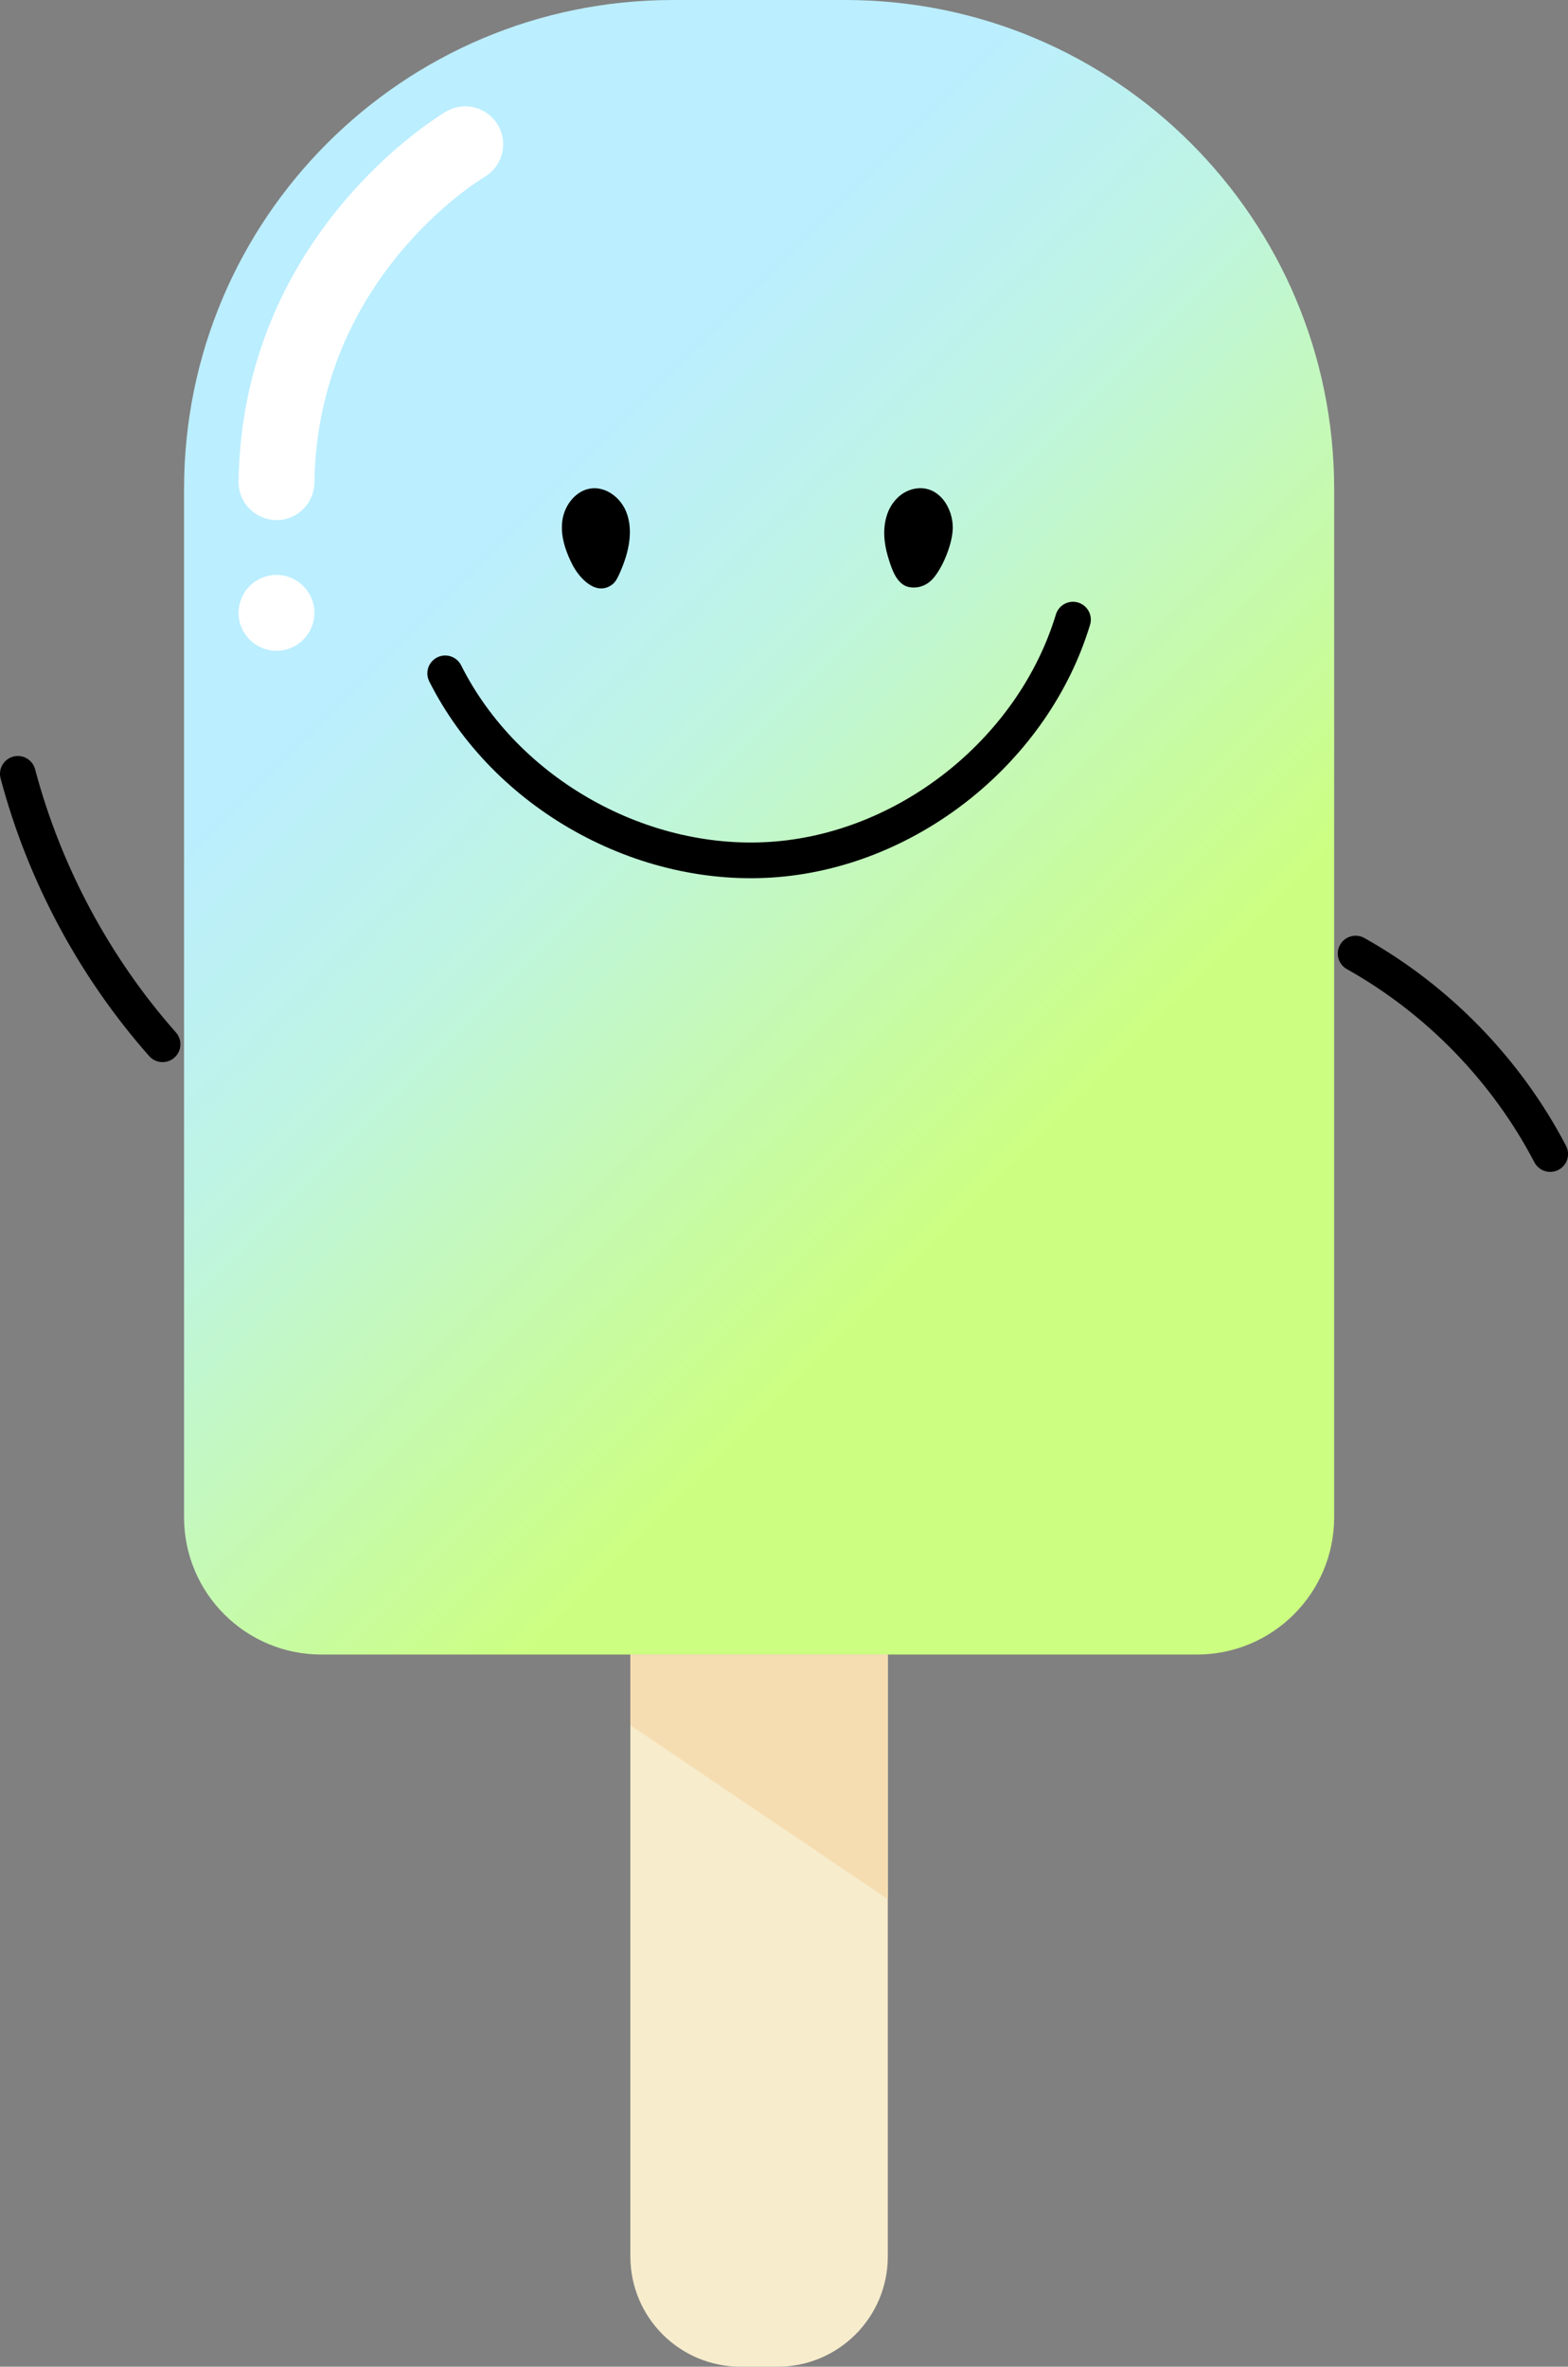 <?xml version="1.0" encoding="UTF-8"?>
<svg id="_レイヤー_2" data-name="レイヤー 2" xmlns="http://www.w3.org/2000/svg" xmlns:xlink="http://www.w3.org/1999/xlink" viewBox="0 0 351.5 530.42">
  <rect x="0" y="0" width="351.5" height="530.42" fill="#808080" stroke="none"/>
  <defs>
    <style>
      .cls-1 {
        fill: none;
        stroke: #000;
        stroke-linecap: round;
        stroke-linejoin: bevel;
        stroke-width: 8px;
      }

      .cls-2 {
        fill: #f6ddb1;
      }

      .cls-3 {
        fill: #f7eccc;
      }

      .cls-4 {
        fill: url(#_新規グラデーションスウォッチ_1);
      }

      .cls-5 {
        fill: #fff;
      }
    </style>
    <linearGradient id="_新規グラデーションスウォッチ_1" data-name="新規グラデーションスウォッチ 1" x1="47.35" y1="85.68" x2="308.98" y2="347.3" gradientUnits="userSpaceOnUse">
      <stop offset=".18" stop-color="#bef"/>
      <stop offset=".3" stop-color="#bdf2ec"/>
      <stop offset=".36" stop-color="#bff5e0"/>
      <stop offset=".61" stop-color="#c9fc96"/>
      <stop offset=".68" stop-color="#ccff81"/>
    </linearGradient>
  </defs>
  <g id="_レイヤー_2-2" data-name="レイヤー 2">
    <g>
      <path class="cls-4" d="M268.3,370.81H72.03c-17,0-30.77-13.78-30.77-30.77V109.6C41.25,49.07,90.32,0,150.85,0h38.63c60.53,0,109.6,49.07,109.6,109.6v230.44c0,17-13.78,30.77-30.77,30.77Z"/>
      <path class="cls-3" d="M174.31,530.42h-8.3c-13.64,0-24.7-11.06-24.7-24.7v-134.91h57.71v134.91c0,13.64-11.06,24.7-24.7,24.7Z"/>
      <path class="cls-5" d="M61.99,116.55s-.08,0-.13,0c-4.69-.07-8.44-3.93-8.38-8.62.8-55.36,44.63-81.82,46.5-82.92,4.04-2.38,9.26-1.04,11.64,3.01,2.38,4.04,1.04,9.24-2.99,11.63-1.55.93-37.49,22.95-38.15,68.54-.07,4.65-3.86,8.38-8.5,8.38Z"/>
      <circle class="cls-5" cx="61.98" cy="137.35" r="8.5"/>
      <polygon class="cls-2" points="199.02 425.64 141.31 386.64 141.31 370.81 199.02 370.81 199.02 425.64"/>
      <path class="cls-1" d="M99.8,150.91c13.54,26.98,44.37,44.23,74.44,41.66s57.53-24.81,66.29-53.7"/>
      <path d="M125.97,118.73c-.03-.72,0-1.45.11-2.17.5-3.42,3.07-6.71,6.5-7.1,3.31-.38,6.49,2.07,7.76,5.15,1.91,4.62.34,10.16-1.71,14.47-.33.69-.71,1.39-1.31,1.86-3.67,2.87-7.53-1.47-9.03-4.44-1.23-2.43-2.21-5.09-2.33-7.77Z"/>
      <path d="M213.57,118.73c.25-4.78-3.14-10.19-8.5-9.2-2.94.54-5.18,2.86-6.17,5.68-1.07,3.07-.77,6.43.14,9.49.72,2.4,1.82,6.26,4.67,6.86,1.68.36,3.37-.1,4.7-1.17,2.24-1.79,4.94-7.63,5.16-11.67Z"/>
      <path class="cls-1" d="M303.89,213.71c18.47,10.35,33.82,26.17,43.62,44.93"/>
      <path class="cls-1" d="M4,173.43c5.93,22.35,17.13,43.28,32.44,60.61"/>
    </g>
  </g>
</svg>
